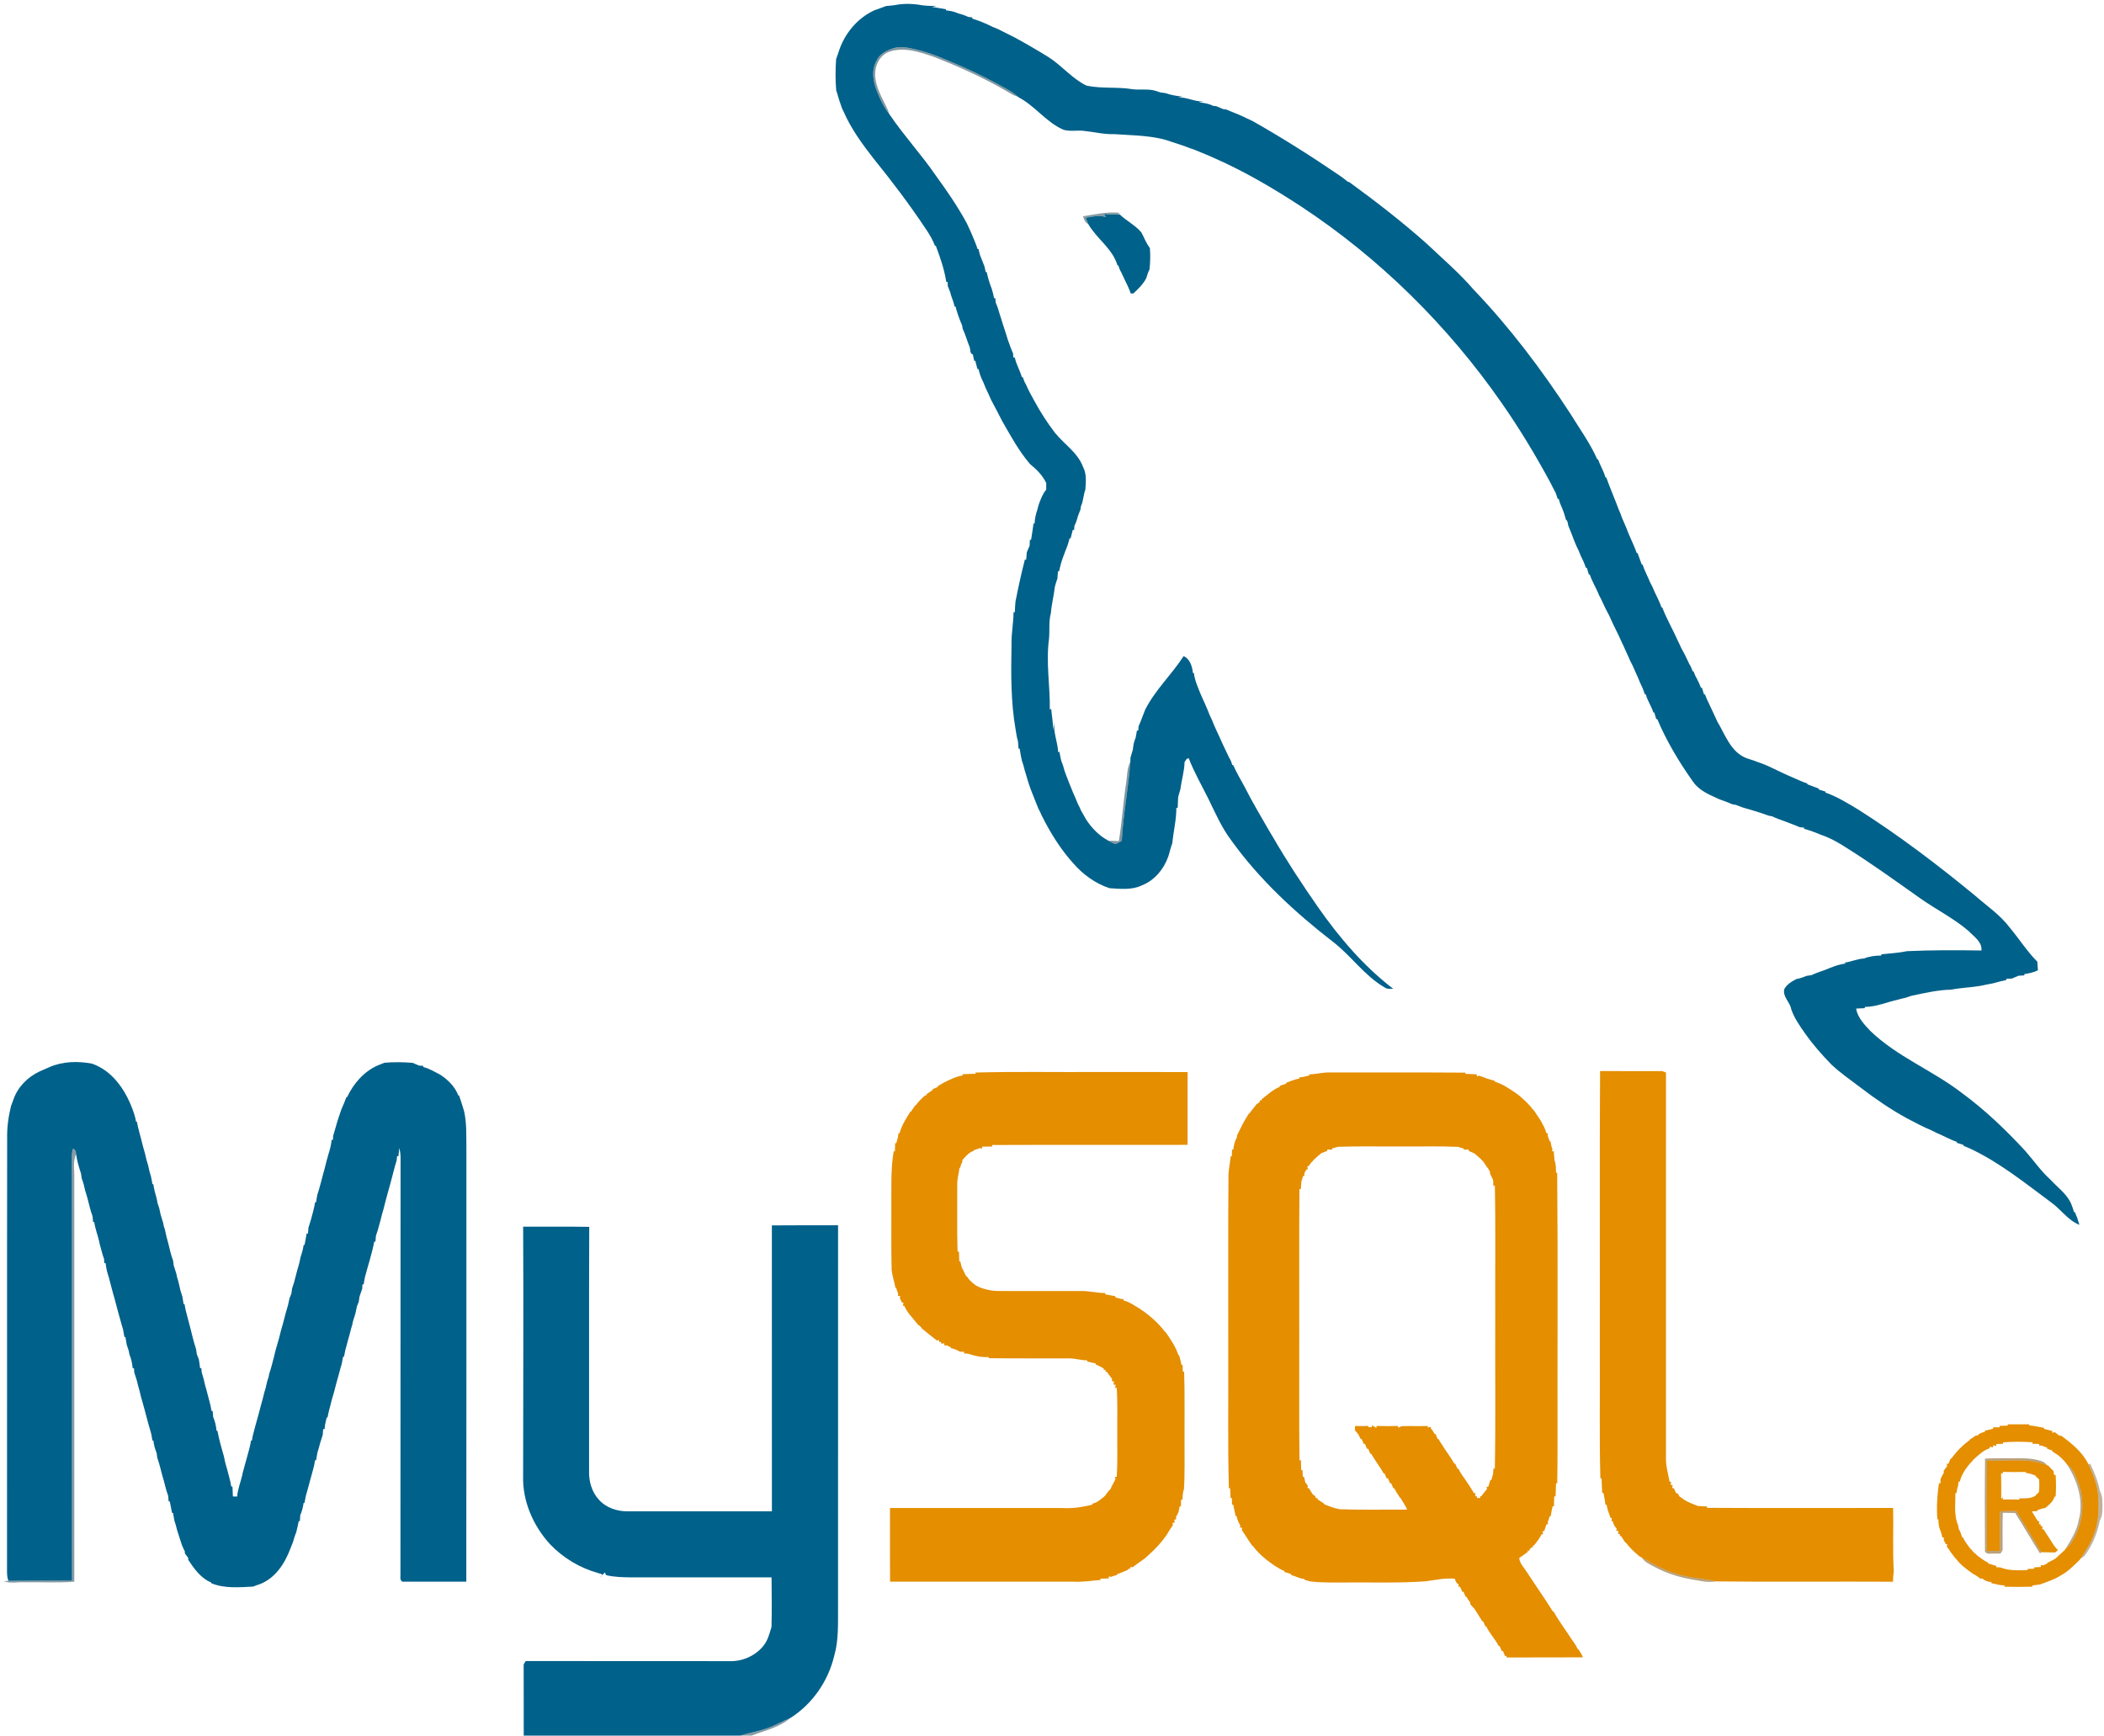 <?xml version="1.0" encoding="UTF-8" ?>
<!DOCTYPE svg PUBLIC "-//W3C//DTD SVG 1.1//EN" "http://www.w3.org/Graphics/SVG/1.1/DTD/svg11.dtd">
<svg width="1280pt" height="1056pt" viewBox="0 0 1280 1056" version="1.1" xmlns="http://www.w3.org/2000/svg">
<g id="#00618aff">
<path fill="#00618a" opacity="1.00" d=" M 539.00 3.69 C 540.65 3.53 542.31 3.38 543.97 3.19 C 549.50 2.01 555.39 2.17 560.94 3.20 C 563.95 3.58 567.00 3.71 570.04 3.53 C 569.01 3.75 567.98 3.97 566.96 4.21 C 569.82 4.61 572.68 5.17 575.54 5.64 L 575.50 6.32 C 578.07 6.54 580.62 7.06 582.96 8.18 C 585.04 8.67 587.09 9.34 589.01 10.30 C 589.63 10.36 590.86 10.49 591.47 10.56 L 591.50 11.32 C 595.75 12.63 599.87 14.34 603.85 16.34 C 604.93 16.79 606.03 17.24 607.13 17.69 C 610.43 19.43 613.82 21.00 617.14 22.71 C 624.24 26.54 631.19 30.63 638.06 34.86 C 646.12 40.04 652.28 47.92 661.00 52.09 C 670.14 54.08 679.66 52.72 688.88 54.27 C 693.52 54.88 698.32 53.92 702.88 55.22 C 703.89 55.56 704.91 55.90 705.94 56.24 C 707.61 56.41 709.33 56.60 710.91 57.25 C 713.65 58.03 716.47 58.51 719.32 58.73 C 718.69 58.86 717.44 59.11 716.81 59.24 C 722.07 59.11 726.81 61.95 732.07 61.72 C 731.39 61.85 730.02 62.10 729.34 62.23 C 732.27 62.61 735.29 63.00 737.96 64.38 C 738.49 64.44 739.53 64.57 740.05 64.63 C 741.36 65.19 742.68 65.74 743.99 66.34 C 744.50 66.41 745.53 66.56 746.04 66.63 C 747.31 67.18 748.60 67.71 749.89 68.23 C 752.27 69.11 754.59 70.15 756.89 71.22 C 758.65 72.01 760.38 72.85 762.12 73.70 C 780.25 83.97 797.87 95.15 815.09 106.88 C 816.72 108.01 818.29 109.22 819.84 110.47 C 820.12 110.57 820.69 110.78 820.97 110.89 C 837.12 122.65 852.94 134.89 867.87 148.18 C 877.60 157.37 887.81 166.11 896.57 176.28 C 918.59 199.31 937.85 224.86 955.24 251.53 C 960.88 260.75 967.34 269.56 971.72 279.48 L 972.22 279.56 C 973.52 283.29 975.66 286.67 976.71 290.50 L 977.24 290.54 C 979.03 295.74 981.24 300.79 983.21 305.93 C 983.72 307.32 984.27 308.70 984.80 310.10 C 985.02 310.61 985.48 311.63 985.70 312.14 C 986.05 313.12 986.41 314.10 986.78 315.09 C 987.63 317.02 988.44 318.96 989.28 320.91 C 991.15 326.20 993.90 331.13 995.70 336.46 L 996.24 336.52 C 997.05 338.84 997.95 341.13 998.77 343.45 L 999.30 343.53 C 1000.45 347.20 1002.35 350.55 1003.77 354.11 C 1004.24 355.05 1004.72 355.99 1005.22 356.94 C 1006.89 361.19 1009.32 365.12 1010.74 369.48 L 1011.26 369.59 C 1013.93 376.65 1017.79 383.17 1020.83 390.07 C 1021.51 391.37 1022.12 392.71 1022.71 394.08 C 1023.54 395.70 1024.40 397.31 1025.30 398.91 C 1026.09 400.63 1026.89 402.36 1027.74 404.07 C 1028.65 405.40 1029.22 406.91 1029.76 408.44 L 1030.31 408.51 C 1030.84 410.00 1031.45 411.49 1032.28 412.87 C 1033.25 414.65 1034.09 416.52 1034.78 418.44 L 1035.40 418.47 C 1035.80 419.80 1036.23 421.13 1036.66 422.47 L 1037.29 422.56 C 1037.80 424.06 1038.41 425.54 1039.15 426.97 C 1041.01 431.00 1042.96 435.00 1044.79 439.06 C 1049.64 447.20 1053.05 457.91 1062.81 461.41 C 1064.21 461.85 1065.61 462.32 1067.04 462.79 C 1068.31 463.31 1069.60 463.76 1070.92 464.21 C 1072.30 464.69 1073.66 465.25 1075.02 465.83 C 1076.36 466.49 1077.72 467.12 1079.11 467.73 C 1082.76 469.44 1086.36 471.27 1090.10 472.81 C 1093.19 474.14 1096.23 475.63 1099.44 476.70 L 1099.57 477.21 C 1101.86 478.02 1104.13 478.93 1106.42 479.79 L 1106.51 480.40 C 1107.83 480.79 1109.15 481.20 1110.49 481.60 L 1110.57 482.23 C 1117.73 484.77 1124.26 488.81 1130.75 492.73 C 1155.59 508.51 1179.04 526.38 1201.74 545.07 C 1208.84 551.28 1216.81 556.66 1222.55 564.25 C 1228.31 571.10 1233.09 578.78 1239.43 585.13 C 1239.56 586.87 1239.67 588.62 1239.80 590.37 C 1237.22 591.69 1234.34 592.23 1231.52 592.69 L 1231.52 593.46 C 1230.32 593.53 1229.15 593.60 1227.99 593.68 C 1226.66 594.24 1225.35 594.79 1224.05 595.37 C 1222.86 595.44 1221.68 595.52 1220.52 595.61 L 1220.50 596.35 C 1219.32 596.57 1218.15 596.82 1217.00 597.08 C 1214.41 597.89 1211.76 598.53 1209.08 598.94 C 1207.71 599.23 1206.34 599.50 1205.00 599.81 C 1199.02 600.82 1192.92 600.99 1186.96 602.15 C 1178.83 602.31 1170.92 604.22 1163.00 605.84 C 1161.67 606.29 1160.34 606.73 1159.02 607.17 C 1157.63 607.43 1156.29 607.70 1154.98 608.15 C 1148.16 609.62 1141.59 612.62 1134.54 612.65 L 1134.46 613.41 C 1132.68 613.47 1130.93 613.57 1129.18 613.67 C 1130.11 619.11 1134.12 623.30 1137.77 627.18 C 1154.12 643.02 1175.88 651.31 1193.72 665.15 C 1207.69 675.41 1220.23 687.46 1232.00 700.15 C 1237.12 705.97 1241.53 712.41 1247.30 717.65 C 1251.59 722.35 1257.10 726.15 1259.87 732.06 C 1260.59 733.82 1261.26 735.63 1261.76 737.49 L 1262.29 737.51 C 1262.74 738.73 1263.23 739.97 1263.77 741.19 C 1264.08 742.21 1264.71 744.24 1265.02 745.26 C 1257.95 742.38 1253.69 735.70 1247.62 731.41 C 1231.99 719.85 1216.71 707.47 1199.04 699.09 C 1197.58 698.40 1196.09 697.78 1194.61 697.22 L 1194.51 696.60 C 1193.16 696.18 1191.84 695.76 1190.53 695.36 L 1190.46 694.74 C 1186.10 693.31 1182.16 690.91 1177.92 689.21 C 1176.96 688.73 1176.02 688.25 1175.09 687.78 C 1169.84 685.61 1164.86 682.89 1159.84 680.28 C 1150.12 674.94 1140.97 668.65 1132.17 661.93 C 1126.12 657.27 1119.75 653.01 1114.20 647.74 C 1108.44 641.84 1102.96 635.65 1098.22 628.89 C 1094.93 624.24 1091.60 619.50 1089.72 614.07 C 1089.00 609.68 1084.35 606.44 1085.50 601.80 C 1087.09 598.89 1090.03 597.17 1092.88 595.69 C 1094.99 595.32 1097.04 594.63 1099.01 593.76 C 1100.00 593.60 1101.01 593.46 1102.04 593.32 C 1103.28 592.73 1104.57 592.20 1105.88 591.71 C 1107.30 591.24 1108.70 590.71 1110.12 590.20 C 1114.22 588.57 1118.34 586.76 1122.78 586.28 L 1122.17 585.68 C 1126.20 585.23 1129.93 583.37 1134.02 583.18 C 1137.35 581.83 1140.93 581.41 1144.52 581.39 L 1144.49 580.65 C 1149.66 580.05 1154.94 579.86 1160.02 578.73 C 1175.14 578.03 1190.31 578.08 1205.45 578.32 C 1205.91 572.98 1200.87 569.89 1197.64 566.48 C 1188.62 558.73 1177.84 553.39 1168.16 546.55 C 1153.53 536.23 1139.04 525.69 1123.87 516.18 C 1118.65 512.72 1113.12 509.66 1107.16 507.68 C 1106.64 507.46 1105.61 507.02 1105.09 506.80 C 1102.61 505.82 1100.09 504.94 1097.52 504.28 L 1097.50 503.54 C 1096.86 503.49 1095.58 503.39 1094.94 503.34 C 1092.04 502.00 1089.01 501.02 1086.06 499.82 C 1083.35 498.84 1080.61 497.92 1078.02 496.66 C 1077.51 496.57 1076.48 496.38 1075.96 496.29 C 1070.73 494.29 1065.32 492.78 1059.95 491.22 C 1058.62 490.72 1057.31 490.23 1056.02 489.72 C 1055.48 489.62 1054.39 489.44 1053.84 489.34 C 1051.24 488.17 1048.57 487.21 1045.89 486.27 C 1045.39 486.03 1044.38 485.57 1043.88 485.33 C 1038.59 483.03 1033.10 480.32 1029.79 475.37 C 1021.43 463.50 1013.84 450.93 1008.23 437.53 L 1007.60 437.51 C 1007.19 436.16 1006.77 434.83 1006.40 433.49 L 1005.79 433.43 C 1004.70 429.61 1002.22 426.37 1001.28 422.51 L 1000.71 422.51 C 1000.25 421.24 999.79 420.00 999.35 418.76 C 998.75 417.55 998.18 416.32 997.64 415.11 C 997.44 414.60 997.03 413.57 996.83 413.05 C 995.65 410.33 994.35 407.66 993.21 404.92 C 992.73 404.00 992.25 403.08 991.79 402.16 C 990.81 399.81 989.73 397.50 988.66 395.19 C 988.07 393.80 987.48 392.43 986.78 391.12 C 984.45 385.64 981.50 380.45 979.19 374.96 C 978.31 373.37 977.49 371.75 976.69 370.13 C 975.87 368.38 975.04 366.65 974.25 364.91 C 973.74 363.96 973.25 363.01 972.77 362.07 C 971.13 357.79 968.57 353.92 967.18 349.55 L 966.58 349.53 C 966.18 348.17 965.78 346.83 965.41 345.48 L 964.78 345.48 C 963.98 342.94 962.88 340.51 961.67 338.15 C 961.20 337.05 960.75 335.96 960.32 334.87 C 958.50 331.41 957.24 327.72 955.82 324.10 C 955.25 322.69 954.66 321.30 954.12 319.89 C 953.77 318.55 953.85 316.96 952.60 316.09 C 952.26 314.63 951.81 313.22 951.35 311.82 C 950.96 310.85 950.58 309.88 950.24 308.92 C 949.39 307.19 948.72 305.39 948.25 303.54 L 947.64 303.50 C 947.23 302.27 946.80 301.06 946.41 299.84 C 945.32 297.86 944.29 295.85 943.30 293.83 C 934.34 277.23 924.61 261.03 913.81 245.55 C 881.04 198.33 839.45 157.18 791.42 125.54 C 774.63 114.59 757.29 104.35 738.91 96.28 C 734.98 94.43 730.91 92.93 726.94 91.21 C 725.93 90.85 724.92 90.50 723.92 90.16 C 720.29 88.73 716.57 87.53 712.86 86.35 C 701.67 82.21 689.63 82.51 677.93 81.61 C 671.52 81.86 665.28 80.20 658.95 79.58 C 654.98 79.21 650.90 80.10 647.02 78.97 C 636.55 74.42 629.78 64.57 619.79 59.26 L 619.32 58.88 C 617.49 57.32 615.55 55.88 613.46 54.70 C 604.56 49.71 595.51 44.97 586.16 40.88 C 576.65 36.77 567.17 32.36 557.02 30.04 C 552.77 29.03 548.27 28.08 543.94 29.19 C 539.65 30.55 534.96 32.67 533.18 37.14 C 529.88 43.12 531.25 50.26 533.78 56.25 C 535.74 60.99 537.93 65.72 541.22 69.71 C 549.89 82.51 560.44 93.89 569.19 106.63 C 576.02 116.06 582.68 125.66 588.20 135.93 C 589.27 138.22 590.34 140.51 591.34 142.84 C 592.49 145.71 593.80 148.52 594.71 151.49 L 595.30 151.51 C 595.55 152.64 595.81 153.78 596.10 154.91 C 597.04 157.29 597.94 159.70 598.91 162.07 C 599.16 163.21 599.41 164.36 599.66 165.51 L 600.27 165.52 C 600.65 167.40 601.16 169.24 601.71 171.08 C 602.24 172.67 602.74 174.29 603.39 175.85 C 603.94 177.69 604.42 179.55 604.75 181.44 L 605.55 181.46 C 605.59 182.09 605.66 183.36 605.70 183.99 C 607.22 187.18 607.90 190.66 609.10 193.97 C 610.26 198.03 611.76 201.97 612.89 206.04 C 613.97 209.05 614.98 212.10 616.31 215.02 C 616.35 215.64 616.44 216.87 616.48 217.48 C 616.71 217.49 617.16 217.50 617.39 217.51 C 617.74 219.38 618.39 221.18 619.16 222.93 C 620.06 225.09 621.00 227.24 621.72 229.47 L 622.27 229.52 C 622.74 231.06 623.28 232.60 624.18 233.96 C 625.63 237.39 627.42 240.66 629.25 243.90 C 632.91 250.68 637.12 257.18 641.78 263.32 C 647.40 270.29 655.66 275.36 658.87 284.08 C 661.20 288.36 660.59 293.33 660.29 298.00 C 659.02 301.22 659.14 304.84 657.61 307.96 C 657.54 308.47 657.40 309.49 657.33 309.99 C 656.81 311.31 656.32 312.63 655.79 313.95 C 655.29 316.01 654.60 318.03 653.65 319.93 C 653.60 320.56 653.49 321.84 653.44 322.47 L 652.61 322.47 C 652.19 324.15 651.75 325.82 651.35 327.50 L 650.72 327.51 C 650.33 329.08 649.85 330.63 649.33 332.16 C 648.41 334.38 647.62 336.65 646.77 338.89 C 645.72 341.70 644.92 344.60 644.37 347.55 L 643.64 347.53 C 643.53 349.02 643.41 350.51 643.28 352.01 C 642.70 353.62 642.22 355.27 641.75 356.92 C 641.17 362.34 639.72 367.62 639.32 373.06 C 637.88 378.22 638.70 383.66 638.16 388.94 C 636.25 403.22 638.90 417.59 638.67 431.92 C 638.88 431.73 639.30 431.35 639.51 431.16 C 639.84 435.54 640.77 439.88 640.65 444.30 C 640.89 442.71 641.15 441.12 641.42 439.54 C 640.71 445.78 643.50 451.59 643.77 457.75 C 643.95 457.65 644.31 457.44 644.49 457.34 C 644.82 459.26 645.24 461.17 645.68 463.08 C 646.52 465.02 647.12 467.06 647.67 469.12 C 649.21 473.50 650.99 477.79 652.74 482.09 C 653.83 484.40 654.78 486.77 655.74 489.15 C 656.48 490.44 657.10 491.80 657.67 493.18 C 658.69 494.97 659.74 496.74 660.72 498.56 C 664.18 503.86 668.69 508.56 674.34 511.53 C 675.78 512.23 677.17 513.38 678.85 513.48 C 680.12 513.00 681.27 512.25 682.46 511.60 C 683.35 495.50 686.46 479.60 687.67 463.54 C 687.68 462.92 687.71 461.68 687.73 461.06 C 688.22 459.38 688.69 457.70 689.21 456.03 C 689.42 453.59 689.85 451.18 690.87 448.94 C 691.18 447.46 691.44 445.98 691.68 444.50 L 692.48 444.50 C 692.52 443.87 692.60 442.61 692.65 441.97 C 694.15 438.68 695.27 435.22 696.65 431.88 C 702.71 419.80 712.80 410.52 720.04 399.24 C 723.94 400.79 725.35 405.61 725.72 409.44 L 726.31 409.51 C 726.89 414.30 729.00 418.69 730.76 423.12 C 732.17 426.07 733.44 429.09 734.73 432.10 C 735.11 433.05 735.49 434.00 735.87 434.96 C 736.32 435.93 736.78 436.91 737.25 437.90 C 738.70 441.66 740.45 445.30 742.15 448.96 C 743.88 453.07 745.95 457.02 747.82 461.08 C 748.70 462.41 749.25 463.92 749.70 465.47 L 750.24 465.53 C 752.27 470.13 754.85 474.47 757.26 478.89 C 761.71 487.76 766.81 496.27 771.75 504.87 C 772.57 506.23 773.38 507.60 774.21 508.98 C 782.77 523.76 792.14 538.07 801.93 552.07 C 814.83 570.51 829.65 587.89 847.58 601.63 C 845.82 601.53 843.87 601.98 842.39 600.81 C 830.12 593.72 822.08 581.61 810.98 573.07 C 787.81 555.16 766.04 535.00 748.92 511.13 C 743.15 503.44 739.34 494.58 735.13 486.01 C 731.06 477.81 726.43 469.82 723.15 461.27 C 722.84 461.40 722.23 461.65 721.92 461.77 C 721.60 462.26 720.96 463.23 720.64 463.72 C 720.54 469.23 718.82 474.50 718.17 479.94 C 717.65 481.61 717.20 483.30 716.73 484.99 C 716.62 487.17 716.52 489.36 716.46 491.55 L 715.65 491.52 C 715.69 498.75 713.88 505.79 713.21 512.95 C 712.86 513.95 712.53 514.95 712.22 515.97 C 711.76 517.63 711.34 519.31 710.81 520.95 C 708.11 528.72 702.41 535.69 694.62 538.72 C 688.50 541.66 681.51 540.81 674.96 540.41 C 666.32 537.54 658.77 532.02 652.85 525.17 C 646.27 517.87 640.85 509.58 636.20 500.94 C 635.33 499.34 634.50 497.73 633.70 496.11 C 633.12 494.72 632.51 493.36 631.75 492.08 C 630.29 488.35 628.73 484.66 627.31 480.91 C 626.54 478.93 625.88 476.91 625.26 474.89 C 624.86 473.59 624.49 472.30 624.11 471.03 C 623.18 468.40 622.79 465.62 621.74 463.05 C 621.19 460.55 620.67 458.05 620.33 455.53 L 619.65 455.47 C 619.54 453.96 619.42 452.46 619.29 450.97 C 618.55 448.70 618.30 446.33 617.88 444.00 C 614.88 426.85 615.05 409.38 615.38 392.02 C 615.20 385.48 616.59 379.04 616.60 372.51 L 617.39 372.51 C 617.45 370.34 617.59 368.18 617.79 366.02 C 619.47 357.41 621.33 348.84 623.53 340.35 C 623.72 340.43 624.10 340.58 624.29 340.65 C 624.41 339.09 624.54 337.53 624.68 335.98 C 625.25 334.67 625.80 333.37 626.38 332.07 C 626.43 330.86 626.48 329.66 626.54 328.46 L 627.29 328.44 C 627.74 325.14 628.40 321.88 628.72 318.56 L 629.40 318.56 C 629.51 315.63 630.16 312.78 631.12 310.02 C 631.44 308.68 631.78 307.35 632.25 306.06 C 633.39 303.24 634.42 300.29 636.47 297.97 C 636.48 296.61 636.49 295.26 636.50 293.91 C 634.28 289.21 630.59 285.59 626.63 282.35 C 619.87 274.45 614.86 265.23 609.72 256.23 C 607.41 251.84 605.20 247.41 602.84 243.06 C 601.83 240.72 600.79 238.40 599.66 236.12 C 599.21 235.03 598.77 233.94 598.33 232.85 C 597.49 231.26 596.83 229.58 596.21 227.90 C 595.88 226.77 595.56 225.65 595.26 224.53 L 594.61 224.49 C 594.18 222.82 593.74 221.17 593.34 219.50 L 592.64 219.50 C 592.40 218.21 592.14 216.93 591.87 215.67 C 589.77 215.11 590.55 212.55 589.84 211.00 C 588.34 207.38 587.37 203.55 585.66 200.01 C 585.57 199.50 585.39 198.47 585.31 197.96 C 583.69 194.24 582.30 190.42 581.31 186.49 L 580.73 186.50 C 580.39 184.88 579.91 183.30 579.32 181.77 C 578.80 180.56 578.46 179.28 578.15 178.00 C 577.64 176.68 577.13 175.36 576.60 174.05 C 576.57 173.42 576.51 172.16 576.48 171.52 L 575.67 171.50 C 574.53 163.94 572.00 156.67 569.32 149.54 L 568.77 149.45 C 567.44 145.91 565.49 142.65 563.38 139.52 C 553.53 124.65 542.73 110.42 531.51 96.56 C 524.54 87.63 517.77 78.36 513.23 67.92 C 512.36 66.34 511.76 64.64 511.23 62.92 C 510.24 60.33 509.67 57.60 508.72 54.99 C 508.16 48.65 508.21 42.28 508.67 35.94 C 509.15 34.61 509.62 33.28 510.07 31.94 C 513.47 20.83 521.41 11.02 532.09 6.20 C 533.40 5.69 534.72 5.24 536.06 4.79 C 537.04 4.44 538.02 4.07 539.00 3.69 Z" />
<path fill="#00618a" opacity="1.00" d=" M 671.64 130.22 C 674.44 130.49 677.26 130.64 680.07 130.45 L 681.14 130.40 C 685.23 134.41 690.56 136.92 694.31 141.32 C 695.15 142.91 695.96 144.51 696.69 146.16 C 697.53 147.84 698.46 149.48 699.57 151.01 C 699.90 155.33 699.80 159.67 699.31 163.98 C 698.44 165.62 697.87 167.39 697.38 169.18 C 695.50 172.88 692.49 175.77 689.49 178.56 C 689.09 178.55 688.29 178.54 687.89 178.54 C 686.96 175.55 685.44 172.81 684.13 169.98 C 683.50 168.62 682.87 167.26 682.24 165.90 C 681.40 164.53 680.81 163.03 680.33 161.50 L 679.80 161.40 C 676.83 151.23 667.21 145.31 662.12 136.42 C 661.71 135.44 660.89 133.48 660.48 132.50 C 664.54 131.77 668.74 130.79 672.82 132.09 C 672.44 131.46 672.03 130.83 671.64 130.22 Z" />
<path fill="#00618a" opacity="1.00" d=" M 30.12 649.26 C 38.19 645.74 47.39 645.54 55.93 647.16 C 67.97 651.28 75.82 662.47 80.23 673.90 C 81.27 676.68 82.30 679.48 82.76 682.43 L 83.28 682.52 C 83.66 684.71 84.23 686.87 84.79 689.03 C 85.51 691.67 86.21 694.32 86.84 697.00 C 87.29 698.64 87.73 700.28 88.23 701.91 C 88.72 704.34 89.36 706.74 90.13 709.10 C 90.59 711.44 91.18 713.75 91.90 716.03 C 92.23 717.50 92.48 718.98 92.71 720.48 L 93.27 720.51 C 93.51 721.99 93.78 723.50 94.14 724.97 C 94.85 727.27 95.45 729.60 95.83 731.99 C 96.17 732.98 96.51 733.98 96.84 734.99 C 97.17 736.33 97.46 737.69 97.75 739.06 C 98.28 740.71 98.75 742.38 99.25 744.05 C 99.35 744.55 99.55 745.55 99.64 746.05 C 100.41 747.94 100.72 749.97 101.17 751.97 C 102.02 755.33 103.01 758.66 103.74 762.06 C 104.20 763.71 104.65 765.38 105.30 766.99 C 105.44 767.97 105.57 768.98 105.70 769.99 C 106.23 771.64 106.72 773.32 107.28 774.97 C 107.39 775.49 107.60 776.51 107.71 777.03 C 108.57 779.66 109.14 782.37 109.75 785.08 C 110.20 786.36 110.57 787.65 110.96 788.96 C 111.22 790.45 111.46 791.97 111.70 793.49 L 112.27 793.51 C 112.51 795.00 112.79 796.49 113.16 797.97 C 114.78 803.97 116.28 810.01 117.82 816.04 C 118.31 817.69 118.78 819.33 119.30 820.98 C 119.45 821.97 119.59 822.97 119.74 823.99 C 120.15 824.99 120.56 826.00 120.96 827.02 C 121.27 828.81 121.51 830.62 121.73 832.45 L 122.51 832.44 C 122.56 833.08 122.66 834.35 122.71 834.99 C 123.13 836.31 123.51 837.64 123.89 839.00 C 124.22 840.32 124.52 841.67 124.83 843.02 C 125.79 845.97 126.37 849.03 127.26 852.01 C 127.85 854.14 128.38 856.29 128.69 858.49 L 129.39 858.52 C 129.47 859.69 129.57 860.86 129.67 862.04 C 130.75 864.73 131.52 867.55 131.70 870.47 L 132.28 870.55 C 133.24 875.76 134.69 880.88 136.17 885.97 C 136.66 888.67 137.36 891.34 138.18 893.97 C 139.04 897.47 140.15 900.91 140.69 904.49 L 141.42 904.49 C 141.49 906.49 141.59 908.49 141.67 910.51 C 142.54 910.51 143.41 910.53 144.28 910.56 C 144.61 906.22 146.27 902.17 147.27 897.99 C 147.38 897.49 147.58 896.49 147.69 895.99 C 148.08 894.64 148.44 893.30 148.79 891.97 C 149.27 890.31 149.69 888.66 150.16 887.02 C 151.09 883.54 152.20 880.10 152.71 876.53 L 153.26 876.46 C 153.48 874.95 153.75 873.47 154.17 872.03 C 155.16 868.34 156.10 864.64 157.18 860.98 C 158.01 857.62 158.99 854.31 159.87 850.98 C 160.22 849.65 160.53 848.31 160.87 847.00 C 161.97 844.08 162.15 840.90 163.37 838.04 C 163.46 837.54 163.65 836.53 163.74 836.02 C 164.97 832.40 165.86 828.67 166.83 824.98 C 167.29 823.02 167.69 821.07 168.33 819.18 C 168.85 817.43 169.36 815.70 169.83 813.96 C 170.19 812.63 170.51 811.31 170.83 809.99 C 171.93 806.34 172.85 802.64 173.80 798.95 C 174.27 797.31 174.72 795.67 175.23 794.06 C 175.52 792.69 175.80 791.33 176.12 789.99 C 176.49 788.98 176.88 787.99 177.27 787.01 C 177.41 785.98 177.55 784.97 177.70 783.97 C 178.54 781.66 179.21 779.29 179.78 776.91 C 180.14 775.60 180.47 774.30 180.80 773.00 C 181.61 770.37 182.35 767.72 182.82 765.01 C 183.65 762.56 184.37 760.07 184.71 757.51 L 185.30 757.46 C 185.68 755.09 186.20 752.75 186.59 750.40 C 186.78 750.46 187.17 750.59 187.36 750.66 C 187.45 749.42 187.54 748.17 187.65 746.96 C 188.18 745.32 188.67 743.68 189.18 742.05 C 190.04 738.53 191.22 735.08 191.69 731.48 L 192.30 731.47 C 192.51 729.96 192.74 728.47 193.05 726.99 C 193.70 724.99 194.31 722.97 194.83 720.94 C 195.31 719.30 195.72 717.63 196.16 715.99 C 196.48 714.66 196.81 713.35 197.23 712.06 C 197.74 710.02 198.27 707.99 198.78 705.96 C 199.19 704.65 199.54 703.32 199.89 702.01 C 200.77 699.26 201.50 696.45 201.75 693.57 L 202.55 693.55 C 202.58 692.93 202.65 691.68 202.68 691.06 C 203.19 689.38 203.65 687.71 204.17 686.05 C 205.17 682.27 206.42 678.58 207.72 674.91 C 208.80 672.50 209.82 670.07 210.73 667.60 L 211.22 667.44 C 215.09 659.19 221.54 651.80 230.03 648.15 C 231.33 647.66 232.62 647.15 233.91 646.62 C 239.58 646.13 245.29 646.22 250.96 646.67 C 252.29 647.23 253.64 647.78 254.97 648.35 C 255.60 648.39 256.85 648.48 257.47 648.53 L 257.53 649.26 C 261.14 650.12 264.32 652.07 267.59 653.75 C 272.40 656.83 276.72 661.02 278.78 666.45 L 279.29 666.54 C 279.75 668.07 280.26 669.59 280.80 671.11 C 281.34 672.71 281.81 674.33 282.30 675.96 C 284.06 683.49 283.60 691.26 283.74 698.94 C 283.70 786.75 283.83 874.56 283.68 962.37 C 271.08 962.32 258.48 962.38 245.89 962.36 C 243.88 962.79 243.36 960.54 243.62 959.07 C 243.71 874.05 243.59 789.03 243.69 704.02 C 243.65 702.12 243.40 700.25 242.97 698.41 C 242.73 700.09 242.53 701.79 242.37 703.49 L 241.54 703.52 C 241.49 704.13 241.38 705.35 241.33 705.96 C 240.90 707.29 240.51 708.64 240.14 710.01 C 239.68 711.66 239.28 713.32 238.84 715.00 C 237.81 718.64 236.97 722.34 235.86 725.97 C 234.93 729.31 234.06 732.67 233.22 736.05 C 232.79 737.33 232.45 738.62 232.13 739.94 C 231.70 741.59 231.31 743.27 230.81 744.92 C 230.20 747.30 229.51 749.67 228.68 751.99 C 228.57 753.15 228.48 754.31 228.40 755.49 L 227.67 755.47 C 226.31 762.77 223.90 769.83 222.03 777.01 C 221.72 778.47 221.49 779.93 221.26 781.43 L 220.50 781.50 C 220.47 782.14 220.41 783.40 220.38 784.03 C 219.81 785.67 219.27 787.32 218.69 788.97 C 218.54 789.97 218.40 790.98 218.26 792.00 C 217.87 792.98 217.48 793.97 217.11 794.98 C 216.80 796.33 216.52 797.69 216.25 799.07 C 215.71 800.70 215.22 802.36 214.71 804.01 C 214.61 804.52 214.40 805.53 214.30 806.04 C 213.36 808.98 212.75 812.02 211.82 814.97 C 211.48 816.31 211.13 817.65 210.76 819.00 C 210.62 819.50 210.34 820.49 210.19 820.99 C 209.84 822.46 209.53 823.96 209.26 825.47 L 208.72 825.50 C 208.47 827.01 208.19 828.53 207.85 830.05 C 207.70 830.53 207.40 831.50 207.25 831.98 C 206.86 833.31 206.51 834.66 206.17 836.02 C 205.14 839.67 204.14 843.33 203.21 847.02 C 202.74 848.62 202.31 850.26 201.80 851.87 C 201.46 853.24 201.12 854.62 200.75 856.01 C 200.62 856.50 200.36 857.47 200.23 857.96 C 199.84 859.43 199.53 860.94 199.27 862.45 L 198.72 862.52 C 198.42 864.01 198.10 865.51 197.73 867.02 C 197.66 867.65 197.54 868.91 197.47 869.54 L 196.61 869.51 C 196.52 870.66 196.43 871.83 196.34 873.00 C 195.80 874.62 195.32 876.28 194.79 877.93 C 194.27 879.96 193.68 881.98 193.07 884.00 C 192.77 885.48 192.52 886.99 192.30 888.50 L 191.68 888.46 C 191.18 892.05 190.07 895.52 189.13 899.02 C 188.03 902.67 187.24 906.40 186.09 910.04 C 185.76 911.49 185.50 912.93 185.25 914.42 L 184.68 914.49 C 184.36 917.07 183.67 919.59 182.66 922.00 C 182.57 923.15 182.49 924.31 182.43 925.48 L 181.72 925.54 C 181.33 927.73 180.80 929.89 180.28 932.07 C 179.49 934.03 178.84 936.05 178.29 938.10 C 177.78 939.37 177.28 940.64 176.78 941.93 C 173.39 951.10 167.53 960.30 157.98 963.90 C 156.64 964.32 155.32 964.80 154.02 965.35 C 145.51 965.77 136.64 966.63 128.57 963.30 L 128.41 962.81 C 122.13 960.23 118.10 954.47 114.48 949.02 C 114.49 948.75 114.51 948.21 114.52 947.93 C 113.82 946.97 113.12 946.02 112.43 945.07 C 112.44 944.81 112.48 944.29 112.49 944.04 C 111.82 942.75 111.23 941.43 110.66 940.11 C 109.71 937.08 108.69 934.08 107.76 931.06 C 107.29 929.01 106.69 927.00 106.04 925.02 C 105.75 923.51 105.51 922.01 105.29 920.52 L 104.67 920.53 C 104.24 918.19 103.70 915.88 103.29 913.55 L 102.60 913.45 C 102.50 912.29 102.40 911.15 102.28 910.02 C 100.77 906.12 100.12 901.96 98.80 898.01 C 97.84 894.33 96.98 890.61 95.70 887.03 C 95.56 886.00 95.41 884.99 95.27 883.98 C 94.25 881.60 93.61 879.08 93.32 876.52 L 92.72 876.46 C 92.48 874.96 92.23 873.48 91.91 872.02 C 89.67 864.75 88.01 857.31 85.81 850.04 C 85.50 848.69 85.19 847.36 84.84 846.04 C 84.27 844.00 83.69 841.97 83.23 839.92 C 82.71 838.27 82.22 836.63 81.67 835.00 C 81.63 834.36 81.56 833.08 81.52 832.44 L 80.72 832.48 C 80.47 829.57 79.83 826.71 78.72 824.01 C 78.62 823.50 78.43 822.47 78.34 821.96 C 77.89 820.65 77.48 819.32 77.06 818.03 C 76.77 816.53 76.53 815.04 76.31 813.54 L 75.67 813.49 C 75.44 811.99 75.20 810.50 74.90 809.03 C 74.30 807.01 73.69 804.99 73.17 802.96 C 72.68 801.32 72.25 799.67 71.79 798.04 C 71.29 796.01 70.69 794.01 70.19 791.99 C 69.74 790.32 69.33 788.66 68.80 787.03 C 68.44 785.67 68.09 784.33 67.72 783.00 C 67.59 782.50 67.34 781.51 67.21 781.02 C 66.82 779.67 66.48 778.30 66.14 776.96 C 65.19 774.23 64.53 771.42 64.26 768.55 L 63.45 768.56 C 63.42 767.93 63.35 766.67 63.31 766.03 C 62.22 763.09 61.56 760.02 60.68 757.02 C 60.57 756.52 60.36 755.53 60.26 755.03 C 59.34 751.18 57.90 747.45 57.28 743.53 L 56.61 743.44 C 56.52 742.29 56.41 741.14 56.30 740.00 C 54.94 736.42 54.19 732.66 53.19 728.97 C 52.72 727.34 52.26 725.70 51.75 724.09 C 51.26 721.68 50.63 719.30 49.73 717.02 C 49.57 716.00 49.42 714.99 49.27 713.98 C 47.97 710.13 46.86 706.19 46.28 702.17 C 46.13 700.82 45.98 699.10 44.26 699.03 C 43.97 700.31 43.79 701.61 43.72 702.93 C 43.86 789.20 43.69 875.47 43.81 961.74 C 30.92 961.75 18.03 961.72 5.14 961.85 C 4.34 959.99 4.30 957.92 4.27 955.94 C 4.37 868.28 4.21 780.62 4.36 692.96 C 4.19 686.20 5.09 679.47 6.72 672.92 C 7.21 671.62 7.69 670.32 8.17 669.03 C 10.78 661.35 16.82 655.32 24.09 651.91 C 24.99 651.51 25.89 651.12 26.79 650.72 C 27.90 650.23 29.01 649.73 30.12 649.26 Z" />
<path fill="#00618a" opacity="1.00" d=" M 318.26 746.35 C 331.66 746.45 345.07 746.23 358.47 746.47 C 358.24 795.98 358.46 845.49 358.37 895.00 C 358.16 901.30 360.04 907.87 364.40 912.55 C 368.78 917.46 375.57 919.66 382.03 919.56 C 411.22 919.55 440.41 919.58 469.60 919.56 C 469.60 861.56 469.62 803.57 469.58 745.58 C 483.00 745.43 496.43 745.56 509.85 745.50 C 509.87 823.01 509.87 900.53 509.83 978.04 C 509.75 987.86 510.27 997.88 507.52 1007.44 C 503.85 1022.85 494.27 1036.79 480.84 1045.30 C 476.23 1047.18 471.89 1049.67 467.20 1051.35 C 461.73 1053.37 455.94 1054.25 450.39 1056.00 L 318.62 1056.00 C 318.58 1041.56 318.65 1027.13 318.58 1012.70 C 318.88 1012.18 319.50 1011.16 319.81 1010.65 C 361.21 1010.75 402.61 1010.63 444.02 1010.71 C 451.71 1010.92 459.55 1007.46 464.39 1001.44 C 467.10 998.15 468.13 993.93 469.36 989.95 C 469.60 979.88 469.49 969.81 469.38 959.74 C 440.92 959.73 412.46 959.74 384.00 959.74 C 378.90 959.67 373.73 959.58 368.75 958.38 C 368.55 957.97 368.17 957.16 367.97 956.75 L 365.02 959.84 C 368.21 957.52 365.07 957.71 363.96 957.12 C 352.78 954.07 342.49 947.86 334.52 939.46 C 324.33 928.26 317.80 913.31 318.25 898.02 C 318.23 847.46 318.57 796.91 318.26 746.35 Z" />
</g>
<g id="#002f437d">
<path fill="#002f43" opacity="0.49" d=" M 543.94 29.19 C 548.27 28.08 552.77 29.03 557.02 30.04 C 567.17 32.36 576.65 36.77 586.16 40.88 C 595.51 44.97 604.56 49.71 613.46 54.70 C 615.55 55.88 617.49 57.32 619.32 58.88 C 618.05 58.47 616.78 58.05 615.64 57.38 C 600.51 48.27 584.38 40.93 567.94 34.54 C 559.56 31.67 550.25 28.49 541.46 31.33 C 534.60 33.40 531.50 41.36 532.63 47.98 C 533.62 55.89 538.64 62.37 541.22 69.71 C 537.93 65.72 535.74 60.99 533.78 56.25 C 531.25 50.26 529.88 43.12 533.18 37.14 C 534.96 32.67 539.65 30.55 543.94 29.19 Z" />
</g>
<g id="#002d4179">
<path fill="#002d41" opacity="0.47" d=" M 658.92 131.58 C 666.32 130.44 673.72 128.63 681.27 129.53 L 680.07 130.45 C 677.26 130.64 674.44 130.49 671.64 130.22 C 672.03 130.83 672.44 131.46 672.82 132.09 C 668.74 130.79 664.54 131.77 660.48 132.50 C 660.89 133.48 661.71 135.44 662.12 136.42 C 660.15 135.49 659.39 133.55 658.92 131.58 Z" />
</g>
<g id="#00304480">
<path fill="#003044" opacity="0.50" d=" M 685.16 475.98 C 685.84 471.80 685.55 467.36 687.67 463.54 C 686.46 479.60 683.35 495.50 682.46 511.60 C 681.27 512.25 680.12 513.00 678.85 513.48 C 677.17 513.38 675.78 512.23 674.34 511.53 C 676.45 511.57 678.55 511.67 680.67 511.76 C 682.64 499.90 683.35 487.86 685.16 475.98 Z" />
</g>
<g id="#e48e00ff">
<path fill="#e48e00" opacity="1.00" d=" M 973.43 651.67 C 985.98 651.73 998.54 651.70 1011.10 651.69 C 1011.71 651.91 1012.92 652.35 1013.53 652.56 C 1013.49 730.39 1013.51 808.22 1013.52 886.05 C 1013.26 891.34 1014.74 896.45 1015.73 901.60 L 1016.67 901.52 C 1016.59 901.98 1016.43 902.90 1016.36 903.36 L 1017.64 903.70 C 1017.53 904.14 1017.32 905.01 1017.21 905.44 L 1018.26 905.42 C 1018.73 906.46 1019.20 907.50 1019.70 908.55 L 1020.23 908.46 C 1020.55 908.81 1021.20 909.49 1021.52 909.83 L 1021.37 910.23 C 1022.61 911.06 1023.87 911.93 1025.10 912.84 C 1026.37 913.58 1027.70 914.25 1029.09 914.79 C 1030.38 915.28 1031.66 915.77 1032.96 916.32 C 1034.83 916.42 1036.70 916.52 1038.60 916.60 L 1038.37 917.43 C 1076.15 917.64 1113.92 917.53 1151.70 917.50 C 1152.02 930.30 1151.35 943.14 1152.11 955.93 C 1151.79 958.06 1151.70 960.23 1151.63 962.39 C 1115.68 962.19 1079.71 962.60 1043.78 962.19 C 1035.81 960.29 1027.52 960.15 1019.71 957.56 C 1012.23 955.46 1005.46 951.60 998.80 947.71 C 998.42 947.50 997.65 947.07 997.26 946.85 C 994.31 944.33 991.41 941.72 989.12 938.58 L 988.71 938.49 C 987.86 937.17 987.00 935.89 986.18 934.59 L 985.40 934.57 L 985.63 933.39 L 984.42 933.39 C 984.47 932.93 984.57 932.00 984.62 931.53 L 983.29 931.42 C 983.34 931.08 983.46 930.39 983.52 930.05 C 982.25 928.81 981.50 927.28 981.17 925.58 L 980.31 925.41 C 980.38 924.96 980.54 924.08 980.62 923.64 L 979.74 923.49 C 979.27 921.92 978.71 920.40 978.14 918.89 C 977.82 917.70 977.55 916.53 977.32 915.35 L 976.72 915.65 C 976.45 913.19 975.97 910.78 975.48 908.37 L 974.72 908.36 C 974.60 905.41 974.42 902.47 974.35 899.53 L 973.61 899.47 C 972.95 874.00 973.43 848.52 973.28 823.04 C 973.38 765.92 973.10 708.79 973.43 651.67 Z" />
<path fill="#e48e00" opacity="1.00" d=" M 585.61 654.39 C 585.58 654.20 585.52 653.81 585.49 653.62 C 588.18 653.50 590.87 653.36 593.57 653.34 L 593.40 652.58 C 617.90 651.91 642.42 652.41 666.94 652.26 C 685.45 652.29 703.97 652.19 722.49 652.30 C 722.45 667.06 722.49 681.81 722.47 696.57 C 682.83 696.69 643.19 696.49 603.56 696.67 C 603.57 696.91 603.59 697.38 603.60 697.62 C 601.59 697.60 599.59 697.63 597.60 697.65 C 597.57 697.94 597.49 698.51 597.46 698.79 C 597.13 698.74 596.46 698.63 596.13 698.58 C 594.94 699.04 593.73 699.43 592.49 699.74 L 592.44 700.19 C 589.39 701.16 587.39 703.66 585.37 705.97 C 585.40 706.20 585.46 706.66 585.50 706.89 C 584.80 707.99 584.36 709.19 584.18 710.50 L 583.73 710.49 C 583.34 713.99 582.23 717.40 582.35 720.97 C 582.42 734.48 582.14 748.01 582.55 761.52 L 583.40 761.51 C 583.44 763.50 583.53 765.51 583.60 767.52 L 584.22 767.49 C 584.47 768.64 584.74 769.80 585.04 770.96 C 585.58 772.05 586.13 773.15 586.68 774.26 C 586.95 774.82 587.50 775.93 587.77 776.48 L 588.14 776.56 C 589.61 778.91 591.73 780.72 593.98 782.31 C 594.46 782.53 595.43 782.99 595.91 783.21 C 597.87 784.01 599.90 784.58 602.00 784.97 C 604.94 785.62 607.97 785.49 610.97 785.51 C 626.66 785.50 642.34 785.51 658.02 785.51 C 662.87 785.43 667.60 786.83 672.47 786.71 C 672.44 786.92 672.37 787.32 672.34 787.53 C 674.41 787.90 676.48 788.33 678.58 788.62 C 678.54 788.80 678.46 789.15 678.42 789.33 C 679.65 789.63 680.89 789.98 682.12 790.37 C 682.44 790.37 683.09 790.36 683.42 790.36 L 683.51 791.29 C 685.08 791.63 686.60 792.24 688.01 793.06 C 689.71 794.04 691.42 795.04 693.09 796.11 C 699.08 799.98 704.52 804.78 708.87 810.44 L 709.20 810.60 C 712.17 814.95 715.23 819.34 716.85 824.41 L 717.30 824.54 C 717.86 826.54 718.45 828.54 718.79 830.61 L 719.48 830.43 C 719.50 831.78 719.52 833.14 719.55 834.51 L 720.38 834.55 C 720.86 848.38 720.55 862.22 720.64 876.06 C 720.55 886.05 720.89 896.05 720.28 906.04 C 719.50 908.09 719.48 910.32 719.39 912.51 L 718.52 912.41 C 718.49 913.78 718.46 915.16 718.44 916.54 L 717.69 916.43 C 717.46 917.62 717.23 918.82 716.99 920.03 C 716.47 921.02 715.95 922.01 715.42 923.01 C 715.46 923.34 715.54 924.02 715.58 924.36 L 714.38 924.66 C 714.45 925.10 714.60 925.98 714.68 926.42 L 713.29 926.59 C 713.36 926.94 713.49 927.62 713.55 927.96 C 712.17 929.86 710.95 931.88 709.76 933.91 C 708.95 934.96 708.14 936.02 707.37 937.11 C 704.16 941.22 700.33 944.79 696.44 948.24 C 693.95 949.97 691.48 951.73 689.05 953.56 C 688.70 953.54 688.01 953.50 687.66 953.48 L 687.54 954.58 L 686.41 954.42 L 686.32 955.10 C 684.07 956.05 681.85 957.08 679.52 957.82 L 679.57 958.29 C 678.30 958.62 677.05 958.99 675.83 959.41 C 675.50 959.35 674.84 959.21 674.52 959.15 L 674.54 960.36 C 672.82 960.41 671.09 960.47 669.39 960.54 L 669.54 961.33 C 664.03 961.73 658.57 962.69 653.03 962.36 C 615.84 962.34 578.66 962.36 541.48 962.34 C 541.40 947.41 541.44 932.48 541.46 917.55 C 576.31 917.52 611.16 917.54 646.01 917.54 C 652.28 917.94 658.48 917.02 664.55 915.50 L 664.59 914.86 C 667.65 914.28 669.92 912.07 672.21 910.15 C 673.11 908.97 674.00 907.79 674.86 906.59 L 675.30 906.53 C 675.73 905.59 676.17 904.66 676.62 903.74 C 677.29 902.50 677.93 901.24 678.62 900.03 C 678.55 899.67 678.40 898.95 678.32 898.59 L 679.40 898.54 C 679.98 889.68 679.63 880.81 679.72 871.95 C 679.63 862.78 679.98 853.60 679.38 844.45 L 678.27 844.39 C 678.40 843.95 678.65 843.06 678.78 842.62 L 677.37 842.41 C 677.46 841.94 677.65 841.01 677.75 840.55 L 676.43 840.39 C 676.46 840.03 676.53 839.30 676.56 838.94 C 675.39 837.48 674.26 836.01 673.20 834.50 L 672.43 834.60 L 672.60 833.43 L 671.45 833.56 L 671.53 832.69 C 669.91 831.74 668.24 830.87 666.52 830.15 L 666.58 829.57 C 664.84 829.19 663.12 828.76 661.39 828.42 C 661.42 828.24 661.49 827.88 661.52 827.70 C 657.96 827.73 654.55 826.62 651.02 826.49 C 634.52 826.42 618.02 826.60 601.52 826.38 L 601.48 825.67 C 597.19 825.97 593.02 825.00 588.99 823.68 C 588.35 823.62 587.05 823.50 586.41 823.44 L 586.62 822.54 C 585.95 822.50 584.60 822.42 583.93 822.39 C 582.22 821.42 580.43 820.63 578.51 820.28 L 578.39 819.76 C 577.78 819.45 576.57 818.84 575.96 818.53 C 575.62 818.58 574.93 818.67 574.59 818.71 L 574.48 817.37 C 574.02 817.41 573.11 817.49 572.65 817.53 L 572.53 816.46 L 571.40 816.60 L 571.37 815.42 C 571.01 815.46 570.29 815.55 569.93 815.59 C 566.80 813.13 563.65 810.69 560.62 808.12 L 560.57 807.81 C 560.23 807.45 559.55 806.75 559.22 806.40 L 558.87 806.42 C 557.27 804.48 555.60 802.61 554.10 800.62 L 553.79 800.39 C 552.39 798.58 551.09 796.69 550.17 794.59 L 549.26 794.40 C 549.36 793.95 549.58 793.06 549.68 792.61 L 548.74 792.50 C 548.43 791.88 547.80 790.64 547.49 790.02 C 547.52 789.64 547.58 788.90 547.60 788.52 L 546.29 788.48 C 546.32 788.14 546.39 787.45 546.42 787.11 C 545.91 785.93 545.49 784.72 545.18 783.49 L 544.73 783.57 C 544.09 779.34 542.33 775.30 542.41 770.97 C 542.12 758.99 542.33 747.01 542.27 735.04 C 542.38 723.50 541.76 711.88 543.69 700.46 L 544.42 700.57 C 544.47 698.88 544.52 697.20 544.59 695.53 C 544.76 695.53 545.11 695.54 545.29 695.54 C 545.57 694.34 545.90 693.16 546.27 692.00 C 546.36 691.38 546.53 690.14 546.62 689.52 L 547.27 689.52 C 548.49 684.78 551.24 680.63 553.74 676.49 L 554.17 676.37 C 555.02 675.09 555.91 673.85 556.78 672.59 L 557.17 672.45 C 558.78 670.22 560.77 668.31 562.80 666.47 L 563.56 666.57 L 563.62 665.79 C 564.88 664.92 566.12 664.04 567.40 663.19 L 567.44 662.67 C 568.47 662.21 569.51 661.76 570.56 661.32 L 570.49 660.79 C 571.71 660.24 572.86 659.54 573.98 658.81 C 577.72 657.00 581.44 654.96 585.61 654.39 Z" />
<path fill="#e48e00" opacity="1.00" d=" M 796.45 653.67 C 800.67 653.67 804.77 652.39 809.00 652.53 C 836.48 652.62 863.96 652.42 891.43 652.64 L 891.49 653.37 C 893.81 653.44 896.13 653.57 898.46 653.69 L 898.46 654.88 C 898.83 654.79 899.55 654.62 899.92 654.53 C 901.56 655.09 903.25 655.63 904.87 656.32 C 906.38 656.76 907.89 657.22 909.42 657.66 L 909.52 658.21 C 911.50 658.76 913.34 659.68 915.19 660.59 C 918.16 662.34 921.07 664.21 923.84 666.28 C 927.14 669.01 930.28 671.98 932.87 675.40 L 933.19 675.61 C 934.56 677.69 935.95 679.76 937.32 681.85 C 938.66 684.31 940.11 686.76 940.80 689.51 L 941.66 689.54 C 941.64 689.88 941.59 690.57 941.56 690.91 C 942.01 692.09 942.42 693.29 942.80 694.51 L 943.31 694.39 C 943.51 695.99 943.74 697.62 944.46 699.12 C 944.39 699.47 944.25 700.18 944.18 700.53 L 945.28 700.45 C 945.37 702.30 945.51 704.15 945.72 706.01 C 946.69 708.38 946.54 710.99 946.65 713.51 L 947.34 713.51 C 947.82 769.01 947.42 824.51 947.55 880.00 C 947.61 887.49 947.41 894.98 947.37 902.48 L 946.64 902.49 C 946.57 905.13 946.43 907.77 946.35 910.42 C 946.14 910.45 945.73 910.49 945.53 910.52 C 945.47 912.51 945.39 914.51 945.35 916.52 C 945.16 916.49 944.77 916.42 944.58 916.38 C 944.17 918.44 943.68 920.49 943.34 922.58 L 942.81 922.56 C 942.44 923.76 942.03 924.95 941.59 926.14 C 941.62 926.46 941.69 927.11 941.72 927.44 L 940.79 927.50 C 940.36 928.86 939.89 930.21 939.44 931.58 L 938.37 931.65 C 938.47 932.10 938.68 932.99 938.79 933.44 L 937.87 933.52 C 936.62 936.04 934.86 938.24 933.13 940.45 L 932.35 940.44 L 932.60 941.62 L 931.82 941.46 C 931.48 941.80 930.79 942.48 930.45 942.82 L 930.61 943.62 L 929.40 943.37 L 929.50 944.19 C 927.74 945.47 926.01 946.78 924.21 948.00 C 924.63 951.46 927.32 953.93 929.06 956.78 C 934.23 964.73 939.73 972.47 944.72 980.53 L 945.16 980.56 C 948.35 986.30 952.35 991.56 955.91 997.08 C 957.34 999.09 958.82 1001.09 959.84 1003.37 L 960.30 1003.52 C 961.29 1005.09 962.32 1006.63 962.99 1008.40 C 947.50 1008.52 932.01 1008.36 916.53 1008.48 L 916.51 1007.44 L 915.63 1007.63 C 915.18 1006.57 914.74 1005.52 914.31 1004.48 L 913.63 1004.61 C 913.18 1003.55 912.74 1002.51 912.31 1001.47 L 911.75 1001.51 C 909.62 997.27 906.19 993.85 904.19 989.55 L 903.66 989.57 C 903.19 988.52 902.74 987.48 902.30 986.45 L 901.79 986.54 C 901.14 985.38 900.44 984.27 899.73 983.20 C 898.81 981.81 897.92 980.39 897.08 978.98 C 896.21 978.01 895.35 977.02 894.50 976.08 C 894.49 975.80 894.47 975.25 894.46 974.98 C 893.56 973.89 892.73 972.79 892.18 971.52 L 891.67 971.57 C 891.20 970.52 890.75 969.47 890.30 968.44 L 889.65 968.59 C 889.19 967.54 888.74 966.50 888.29 965.47 L 887.34 965.46 C 887.35 965.12 887.38 964.43 887.39 964.08 C 886.02 963.33 885.47 961.91 885.01 960.54 C 878.94 960.00 872.95 961.39 866.97 962.16 C 851.65 963.22 836.29 962.75 820.95 962.85 C 812.98 962.77 804.97 963.17 797.04 962.19 C 795.88 961.83 794.73 961.50 793.57 961.21 L 793.55 960.71 C 790.67 960.56 788.19 958.98 785.45 958.31 L 785.49 957.73 C 784.12 957.31 782.77 956.87 781.43 956.46 L 781.38 955.88 C 777.23 954.18 773.65 951.44 770.13 948.74 C 767.16 946.32 764.40 943.64 762.13 940.56 L 761.78 940.43 C 760.28 938.22 758.73 936.05 757.37 933.77 C 756.74 932.83 756.12 931.91 755.50 931.00 C 755.54 930.64 755.64 929.92 755.68 929.56 L 754.32 929.41 C 754.38 929.06 754.50 928.37 754.56 928.02 C 753.39 926.34 752.61 924.44 752.35 922.42 L 751.76 922.50 C 751.25 920.13 750.63 917.80 750.29 915.41 L 749.52 915.64 C 749.49 914.24 749.47 912.84 749.45 911.46 L 748.64 911.49 C 748.55 909.46 748.44 907.43 748.38 905.42 L 747.61 905.62 C 746.85 878.08 747.40 850.53 747.23 822.99 C 747.30 787.66 747.09 752.33 747.35 717.01 C 747.13 712.45 748.36 708.04 748.70 703.53 L 749.44 703.54 C 749.46 702.14 749.48 700.74 749.52 699.35 L 750.27 699.61 C 750.58 696.96 751.12 694.27 752.55 691.97 C 752.53 691.74 752.49 691.26 752.47 691.02 C 754.23 687.62 755.76 684.11 757.74 680.83 C 758.45 679.73 759.15 678.63 759.80 677.50 L 760.14 677.40 C 761.27 675.80 762.51 674.28 763.75 672.76 C 764.01 672.44 764.52 671.78 764.78 671.45 L 765.18 671.55 C 765.51 671.20 766.18 670.51 766.52 670.16 L 766.36 669.37 L 767.52 669.57 L 767.55 668.85 C 771.08 666.12 774.38 662.96 778.58 661.26 L 778.58 660.69 C 779.87 660.24 781.15 659.77 782.45 659.34 L 782.52 658.78 C 785.16 657.86 787.72 656.65 790.52 656.24 L 790.40 655.52 C 791.04 655.44 792.33 655.30 792.98 655.22 C 794.19 654.89 795.41 654.60 796.66 654.33 L 796.45 653.67 M 810.48 698.72 L 810.48 699.45 C 809.72 699.45 808.21 699.45 807.45 699.44 L 807.42 700.27 C 806.23 700.70 805.06 701.15 803.89 701.61 C 801.01 703.91 798.16 706.36 796.15 709.50 L 795.33 709.61 C 795.41 710.05 795.56 710.93 795.64 711.37 L 794.80 711.56 C 794.47 712.15 793.79 713.34 793.45 713.93 C 793.50 714.32 793.58 715.09 793.63 715.47 L 792.77 715.51 C 792.43 716.66 792.07 717.81 791.69 718.96 C 791.56 720.49 791.44 722.01 791.37 723.56 L 790.54 723.37 C 790.26 753.58 790.49 783.79 790.42 814.01 C 790.51 838.89 790.23 863.78 790.57 888.66 L 791.44 888.36 C 791.46 890.39 791.54 892.44 791.59 894.48 L 792.37 894.52 C 792.43 895.83 792.49 897.15 792.56 898.49 L 793.29 898.48 C 793.53 899.63 793.80 900.78 794.11 901.95 C 794.47 902.44 795.21 903.42 795.58 903.91 C 795.55 904.29 795.48 905.04 795.44 905.42 L 796.28 905.47 C 797.08 906.80 797.93 908.13 798.77 909.47 L 799.18 909.48 C 799.51 909.82 800.18 910.50 800.51 910.84 L 800.40 911.63 L 801.60 911.43 L 801.51 912.26 C 802.81 913.09 804.10 913.96 805.43 914.79 L 805.63 915.26 C 808.66 916.53 811.74 917.66 814.98 918.28 C 828.65 918.80 842.34 918.44 856.02 918.51 C 855.13 915.98 853.35 913.96 852.18 911.59 L 851.82 911.46 C 851.13 910.34 850.42 909.25 849.70 908.18 C 849.19 907.29 848.70 906.41 848.23 905.54 L 847.67 905.51 C 847.21 904.48 846.76 903.46 846.32 902.45 L 845.69 902.54 C 845.22 901.48 844.77 900.42 844.32 899.38 L 843.64 899.63 C 843.18 898.57 842.73 897.51 842.30 896.47 L 841.76 896.48 C 840.55 894.29 839.17 892.21 837.73 890.19 C 837.23 889.39 836.74 888.61 836.25 887.84 C 835.50 886.73 834.80 885.64 834.16 884.50 L 833.66 884.57 C 833.20 883.51 832.76 882.46 832.32 881.42 L 831.67 881.57 C 831.21 880.52 830.76 879.47 830.32 878.43 L 829.68 878.56 C 829.22 877.53 828.76 876.50 828.31 875.49 L 827.73 875.49 C 827.27 874.57 826.82 873.65 826.38 872.75 C 825.68 871.89 824.98 871.05 824.29 870.22 C 824.31 869.35 824.34 868.48 824.39 867.63 C 827.11 867.70 829.85 867.71 832.59 867.62 L 832.43 868.39 L 834.66 868.33 L 834.59 867.13 C 835.28 867.55 836.65 868.38 837.33 868.80 L 837.41 867.62 C 841.78 867.73 846.16 867.74 850.53 867.62 L 850.60 868.72 C 851.12 868.47 852.15 867.98 852.67 867.74 C 857.95 867.55 863.25 867.84 868.55 867.62 L 868.64 868.58 C 869.09 868.47 870.01 868.25 870.46 868.14 L 870.46 869.05 C 871.35 870.12 872.17 871.27 872.79 872.55 L 873.30 872.44 C 873.73 873.47 874.17 874.51 874.63 875.56 L 875.13 875.58 C 875.72 876.73 876.45 877.79 877.21 878.89 C 879.55 882.87 882.49 886.47 884.74 890.52 L 885.28 890.50 C 885.72 891.52 886.17 892.54 886.63 893.57 L 887.18 893.56 C 888.52 896.22 890.23 898.67 891.99 901.09 C 893.59 903.55 895.26 905.97 896.76 908.52 L 897.65 908.57 C 897.59 909.02 897.48 909.92 897.42 910.38 L 898.58 910.40 L 898.48 911.46 L 900.55 911.45 L 900.46 910.42 L 901.14 910.39 C 902.20 908.86 903.37 907.41 904.64 906.04 C 904.57 905.69 904.44 904.99 904.37 904.64 L 905.43 904.59 C 905.84 903.19 906.28 901.81 906.70 900.43 L 907.24 900.60 C 907.55 899.39 907.90 898.19 908.29 897.00 C 908.40 895.81 908.51 894.63 908.62 893.46 L 909.41 893.61 C 909.97 863.08 909.52 832.53 909.66 801.99 C 909.52 775.12 909.97 748.23 909.41 721.36 L 908.55 721.61 C 908.48 720.39 908.42 719.17 908.36 717.96 C 907.73 716.62 907.13 715.28 906.46 713.98 C 906.46 713.75 906.47 713.28 906.47 713.05 C 906.14 712.45 905.49 711.26 905.16 710.66 L 904.80 710.40 C 904.02 709.19 903.21 708.02 902.44 706.83 C 901.39 705.68 900.28 704.60 899.11 703.61 C 898.40 703.02 897.71 702.43 897.04 701.84 C 895.86 701.30 894.71 700.76 893.55 700.25 L 893.53 699.46 C 892.77 699.46 891.25 699.46 890.49 699.47 L 890.45 698.80 C 889.27 698.49 888.11 698.15 886.97 697.79 C 875.66 697.27 864.33 697.67 853.01 697.54 C 840.00 697.67 826.99 697.28 814.00 697.76 C 812.82 698.10 811.65 698.42 810.48 698.72 Z" />
<path fill="#e48e00" opacity="1.00" d=" M 1216.48 867.59 C 1218.15 867.51 1219.80 867.42 1221.50 867.38 L 1221.46 866.61 C 1225.79 866.60 1230.12 866.61 1234.47 866.62 L 1234.52 867.27 C 1237.57 867.52 1240.54 868.29 1243.57 868.75 L 1243.40 869.39 C 1245.11 869.77 1246.81 870.24 1248.55 870.66 L 1248.51 871.78 C 1248.91 871.68 1249.69 871.49 1250.08 871.39 C 1251.00 872.10 1251.93 872.82 1252.87 873.55 C 1253.15 873.55 1253.70 873.56 1253.98 873.56 C 1260.47 878.28 1266.98 883.63 1270.57 890.98 C 1273.18 896.71 1275.75 902.61 1276.37 908.96 C 1277.00 917.18 1276.95 925.72 1273.90 933.52 C 1272.11 938.99 1268.76 943.69 1265.63 948.45 C 1265.52 948.62 1265.30 948.96 1265.19 949.12 C 1261.71 952.39 1258.43 955.97 1254.18 958.28 C 1253.11 958.87 1252.04 959.48 1251.01 960.13 C 1250.05 960.52 1249.10 960.94 1248.18 961.38 C 1245.80 962.32 1243.41 963.24 1240.99 964.06 C 1239.47 964.29 1237.93 964.47 1236.43 964.66 L 1236.55 965.40 C 1230.83 965.59 1225.10 965.58 1219.38 965.43 L 1219.60 964.67 C 1218.38 964.54 1217.17 964.41 1215.98 964.29 C 1214.46 963.88 1212.94 963.55 1211.43 963.27 L 1211.63 962.68 C 1209.57 962.40 1207.50 961.91 1206.01 960.40 C 1205.75 960.45 1205.25 960.55 1204.99 960.60 C 1204.08 959.94 1203.16 959.29 1202.26 958.67 C 1199.67 957.35 1197.41 955.53 1195.17 953.73 C 1193.26 952.24 1191.56 950.53 1190.14 948.60 L 1189.84 948.44 C 1188.82 947.10 1187.79 945.79 1186.79 944.47 C 1186.09 943.23 1185.23 942.09 1184.37 941.00 C 1184.44 940.66 1184.57 939.98 1184.64 939.64 L 1183.75 939.46 C 1183.43 938.84 1182.78 937.60 1182.46 936.98 C 1182.53 936.61 1182.67 935.89 1182.74 935.52 L 1181.72 935.60 C 1181.42 934.42 1181.12 933.25 1180.81 932.10 C 1179.65 929.72 1179.17 927.12 1179.29 924.48 L 1178.63 924.45 C 1178.05 917.05 1178.54 909.68 1179.59 902.37 L 1180.51 902.60 C 1180.53 901.93 1180.56 900.58 1180.57 899.91 C 1181.18 898.56 1181.83 897.23 1182.59 895.96 C 1182.55 895.71 1182.46 895.19 1182.42 894.94 C 1183.13 893.97 1183.86 893.01 1184.61 892.06 C 1184.53 891.69 1184.38 890.97 1184.30 890.60 L 1185.35 890.65 C 1185.78 889.58 1186.23 888.51 1186.69 887.45 L 1187.16 887.45 C 1190.25 883.09 1194.08 879.26 1198.40 876.12 L 1198.46 875.80 C 1199.69 875.08 1200.84 874.26 1202.01 873.43 C 1202.24 873.45 1202.70 873.48 1202.93 873.50 C 1204.16 872.18 1205.75 871.46 1207.55 871.26 L 1207.44 870.52 C 1209.13 870.11 1210.84 869.66 1212.57 869.30 L 1212.38 868.48 C 1213.75 868.44 1215.13 868.42 1216.53 868.40 L 1216.48 867.59 M 1214.47 878.61 L 1214.47 879.79 C 1214.03 879.69 1213.14 879.49 1212.70 879.39 L 1212.36 880.65 C 1211.90 880.55 1210.99 880.34 1210.53 880.24 L 1210.43 881.22 C 1206.60 882.40 1203.75 885.26 1200.84 887.85 C 1197.15 891.79 1193.52 896.17 1192.25 901.55 L 1191.55 901.40 C 1191.47 902.04 1191.31 903.34 1191.24 903.98 C 1190.70 905.45 1190.42 906.98 1190.23 908.54 L 1189.58 908.43 C 1189.70 914.96 1188.54 921.81 1191.23 928.01 C 1191.31 928.53 1191.48 929.58 1191.57 930.11 C 1192.55 931.75 1193.19 933.56 1193.74 935.41 L 1194.23 935.46 C 1195.37 938.02 1197.14 940.22 1198.82 942.46 L 1199.14 942.52 C 1200.02 943.84 1201.13 944.98 1202.46 945.90 L 1202.53 946.19 C 1204.80 947.80 1206.95 949.63 1209.53 950.78 L 1209.56 951.29 C 1211.18 951.76 1212.81 952.28 1214.46 952.76 L 1214.43 953.52 C 1215.08 953.56 1216.37 953.66 1217.02 953.71 C 1222.26 955.86 1227.99 955.40 1233.53 955.39 L 1233.53 954.60 C 1234.84 954.55 1236.17 954.51 1237.51 954.49 L 1237.55 953.63 C 1238.88 953.55 1240.22 953.49 1241.58 953.44 L 1241.53 952.25 C 1241.88 952.30 1242.58 952.40 1242.93 952.45 C 1243.56 952.17 1244.82 951.60 1245.45 951.31 L 1245.57 950.87 C 1247.23 950.09 1248.85 949.23 1250.45 948.32 C 1252.36 946.56 1254.26 944.79 1256.19 943.05 C 1256.32 942.84 1256.57 942.41 1256.70 942.19 C 1259.59 940.48 1261.01 937.30 1262.57 934.49 C 1267.32 924.84 1268.18 913.27 1264.73 903.08 C 1263.02 898.76 1261.44 893.82 1257.48 891.04 C 1255.19 887.75 1252.04 885.10 1248.58 883.14 L 1248.58 882.60 C 1247.51 882.20 1246.44 881.81 1245.40 881.43 L 1245.39 880.82 C 1244.21 880.40 1243.06 879.97 1241.93 879.53 C 1241.60 879.54 1240.94 879.57 1240.61 879.58 L 1240.58 878.56 C 1239.18 878.50 1237.79 878.46 1236.42 878.44 L 1236.60 877.56 C 1230.59 877.10 1224.55 877.10 1218.55 877.61 L 1218.55 878.48 C 1217.18 878.51 1215.82 878.56 1214.47 878.61 Z" />
<path fill="#e48e00" opacity="1.00" d=" M 1208.72 888.57 C 1220.87 889.23 1233.61 886.73 1245.22 891.40 C 1245.43 891.47 1245.84 891.62 1246.05 891.70 C 1247.08 892.85 1248.16 893.97 1249.30 895.06 C 1249.38 895.65 1249.55 896.84 1249.63 897.43 L 1250.59 897.44 C 1250.87 901.81 1250.87 906.20 1250.58 910.57 L 1249.91 910.60 C 1249.08 913.72 1246.47 915.71 1244.07 917.63 C 1243.84 917.63 1243.37 917.64 1243.13 917.64 C 1241.93 918.08 1240.72 918.48 1239.50 918.84 L 1239.55 919.41 C 1238.69 919.45 1236.98 919.54 1236.12 919.59 C 1237.24 921.60 1238.51 923.56 1239.76 925.52 L 1240.62 925.57 C 1240.58 926.01 1240.49 926.89 1240.44 927.33 L 1241.56 927.46 L 1241.44 928.60 L 1242.64 928.61 C 1242.57 929.05 1242.43 929.94 1242.36 930.39 L 1243.25 930.51 C 1244.54 932.63 1245.90 934.70 1247.29 936.77 C 1248.61 939.06 1250.07 941.29 1251.98 943.17 C 1251.56 943.52 1250.71 944.22 1250.28 944.58 C 1247.44 944.49 1244.62 944.51 1241.81 944.43 C 1236.80 936.02 1231.74 927.65 1226.58 919.34 C 1223.28 919.31 1220.00 919.37 1216.72 919.56 C 1216.62 927.59 1216.73 935.63 1216.64 943.66 C 1213.97 943.65 1211.32 943.65 1208.67 943.65 C 1208.61 925.29 1208.51 906.93 1208.72 888.57 M 1218.50 896.57 L 1217.40 896.31 C 1217.54 901.46 1217.46 906.61 1217.46 911.77 L 1218.71 911.12 L 1218.33 912.39 C 1221.78 912.31 1225.23 912.29 1228.70 912.45 L 1228.31 911.67 C 1231.58 911.62 1235.06 911.94 1238.03 910.25 C 1238.77 909.44 1239.55 908.66 1240.37 907.93 C 1240.72 905.29 1240.75 902.62 1240.47 899.99 C 1239.48 899.32 1238.65 898.50 1238.00 897.53 C 1237.77 897.49 1237.30 897.41 1237.07 897.37 C 1235.62 896.69 1234.06 896.39 1232.51 896.22 L 1232.52 895.61 C 1227.84 895.67 1223.16 895.67 1218.48 895.58 L 1218.50 896.57 Z" />
</g>
<g id="#002d4078">
<path fill="#002d40" opacity="0.47" d=" M 44.26 699.03 C 45.98 699.10 46.13 700.82 46.28 702.17 C 44.22 706.86 45.36 712.00 45.21 716.93 C 45.21 798.74 45.22 880.55 45.21 962.36 C 35.16 963.22 25.06 962.55 14.99 962.74 C 10.73 962.50 6.32 963.66 2.23 962.06 C 2.96 962.01 4.41 961.90 5.14 961.85 C 18.03 961.72 30.92 961.75 43.81 961.74 C 43.69 875.47 43.86 789.20 43.72 702.93 C 43.79 701.61 43.97 700.31 44.26 699.03 Z" />
<path fill="#002d40" opacity="0.47" d=" M 467.20 1051.35 C 471.89 1049.67 476.23 1047.18 480.84 1045.30 C 474.17 1051.09 465.31 1052.88 457.29 1056.00 L 450.39 1056.00 C 455.94 1054.25 461.73 1053.37 467.20 1051.35 Z" />
</g>
<g id="#74480082">
<path fill="#744800" opacity="0.51" d=" M 1207.63 887.49 C 1213.41 887.11 1219.21 887.34 1225.01 887.28 C 1230.75 887.24 1236.67 887.12 1242.17 889.10 C 1243.43 889.45 1244.41 890.36 1245.22 891.40 C 1233.61 886.73 1220.87 889.23 1208.72 888.57 C 1208.51 906.93 1208.61 925.29 1208.67 943.65 C 1211.32 943.65 1213.97 943.65 1216.64 943.66 C 1216.73 935.63 1216.62 927.59 1216.72 919.56 C 1220.00 919.37 1223.28 919.31 1226.58 919.34 C 1231.74 927.65 1236.80 936.02 1241.81 944.43 L 1241.06 945.16 C 1235.89 937.04 1231.15 928.67 1225.99 920.56 C 1223.46 920.50 1220.94 920.46 1218.44 920.44 C 1218.15 928.00 1218.35 935.56 1218.32 943.13 C 1218.00 943.66 1217.36 944.71 1217.04 945.23 C 1214.40 945.26 1211.77 945.27 1209.15 945.30 C 1208.76 945.04 1207.99 944.52 1207.60 944.26 C 1207.48 925.33 1207.42 906.41 1207.63 887.49 Z" />
</g>
<g id="#6d440079">
<path fill="#6d4400" opacity="0.47" d=" M 1257.48 891.04 C 1261.44 893.82 1263.02 898.76 1264.73 903.08 C 1268.18 913.27 1267.32 924.84 1262.57 934.49 C 1261.01 937.30 1259.59 940.48 1256.70 942.19 C 1260.00 936.81 1263.49 931.36 1264.59 925.02 C 1267.82 913.28 1263.91 900.95 1257.48 891.04 Z" />
</g>
<g id="#57360062">
<path fill="#573600" opacity="0.38" d=" M 1270.57 890.98 L 1271.59 890.54 C 1274.17 895.84 1276.36 901.35 1277.52 907.16 C 1279.21 910.14 1279.06 913.65 1279.07 916.97 C 1279.01 919.67 1279.05 922.56 1277.53 924.92 C 1276.04 932.36 1273.24 939.58 1268.80 945.77 C 1268.04 946.97 1266.81 947.73 1265.63 948.45 C 1268.76 943.69 1272.11 938.99 1273.90 933.52 C 1276.95 925.72 1277.00 917.18 1276.37 908.96 C 1275.75 902.61 1273.18 896.71 1270.57 890.98 Z" />
</g>
<g id="#72470080">
<path fill="#724700" opacity="0.50" d=" M 998.80 947.71 C 1005.46 951.60 1012.23 955.46 1019.71 957.56 C 1027.52 960.15 1035.81 960.29 1043.78 962.19 C 1038.46 963.17 1033.21 961.59 1028.00 960.77 C 1020.77 959.41 1013.69 957.13 1007.18 953.69 C 1004.18 952.04 1000.69 950.75 998.80 947.71 Z" />
</g>
</svg>
